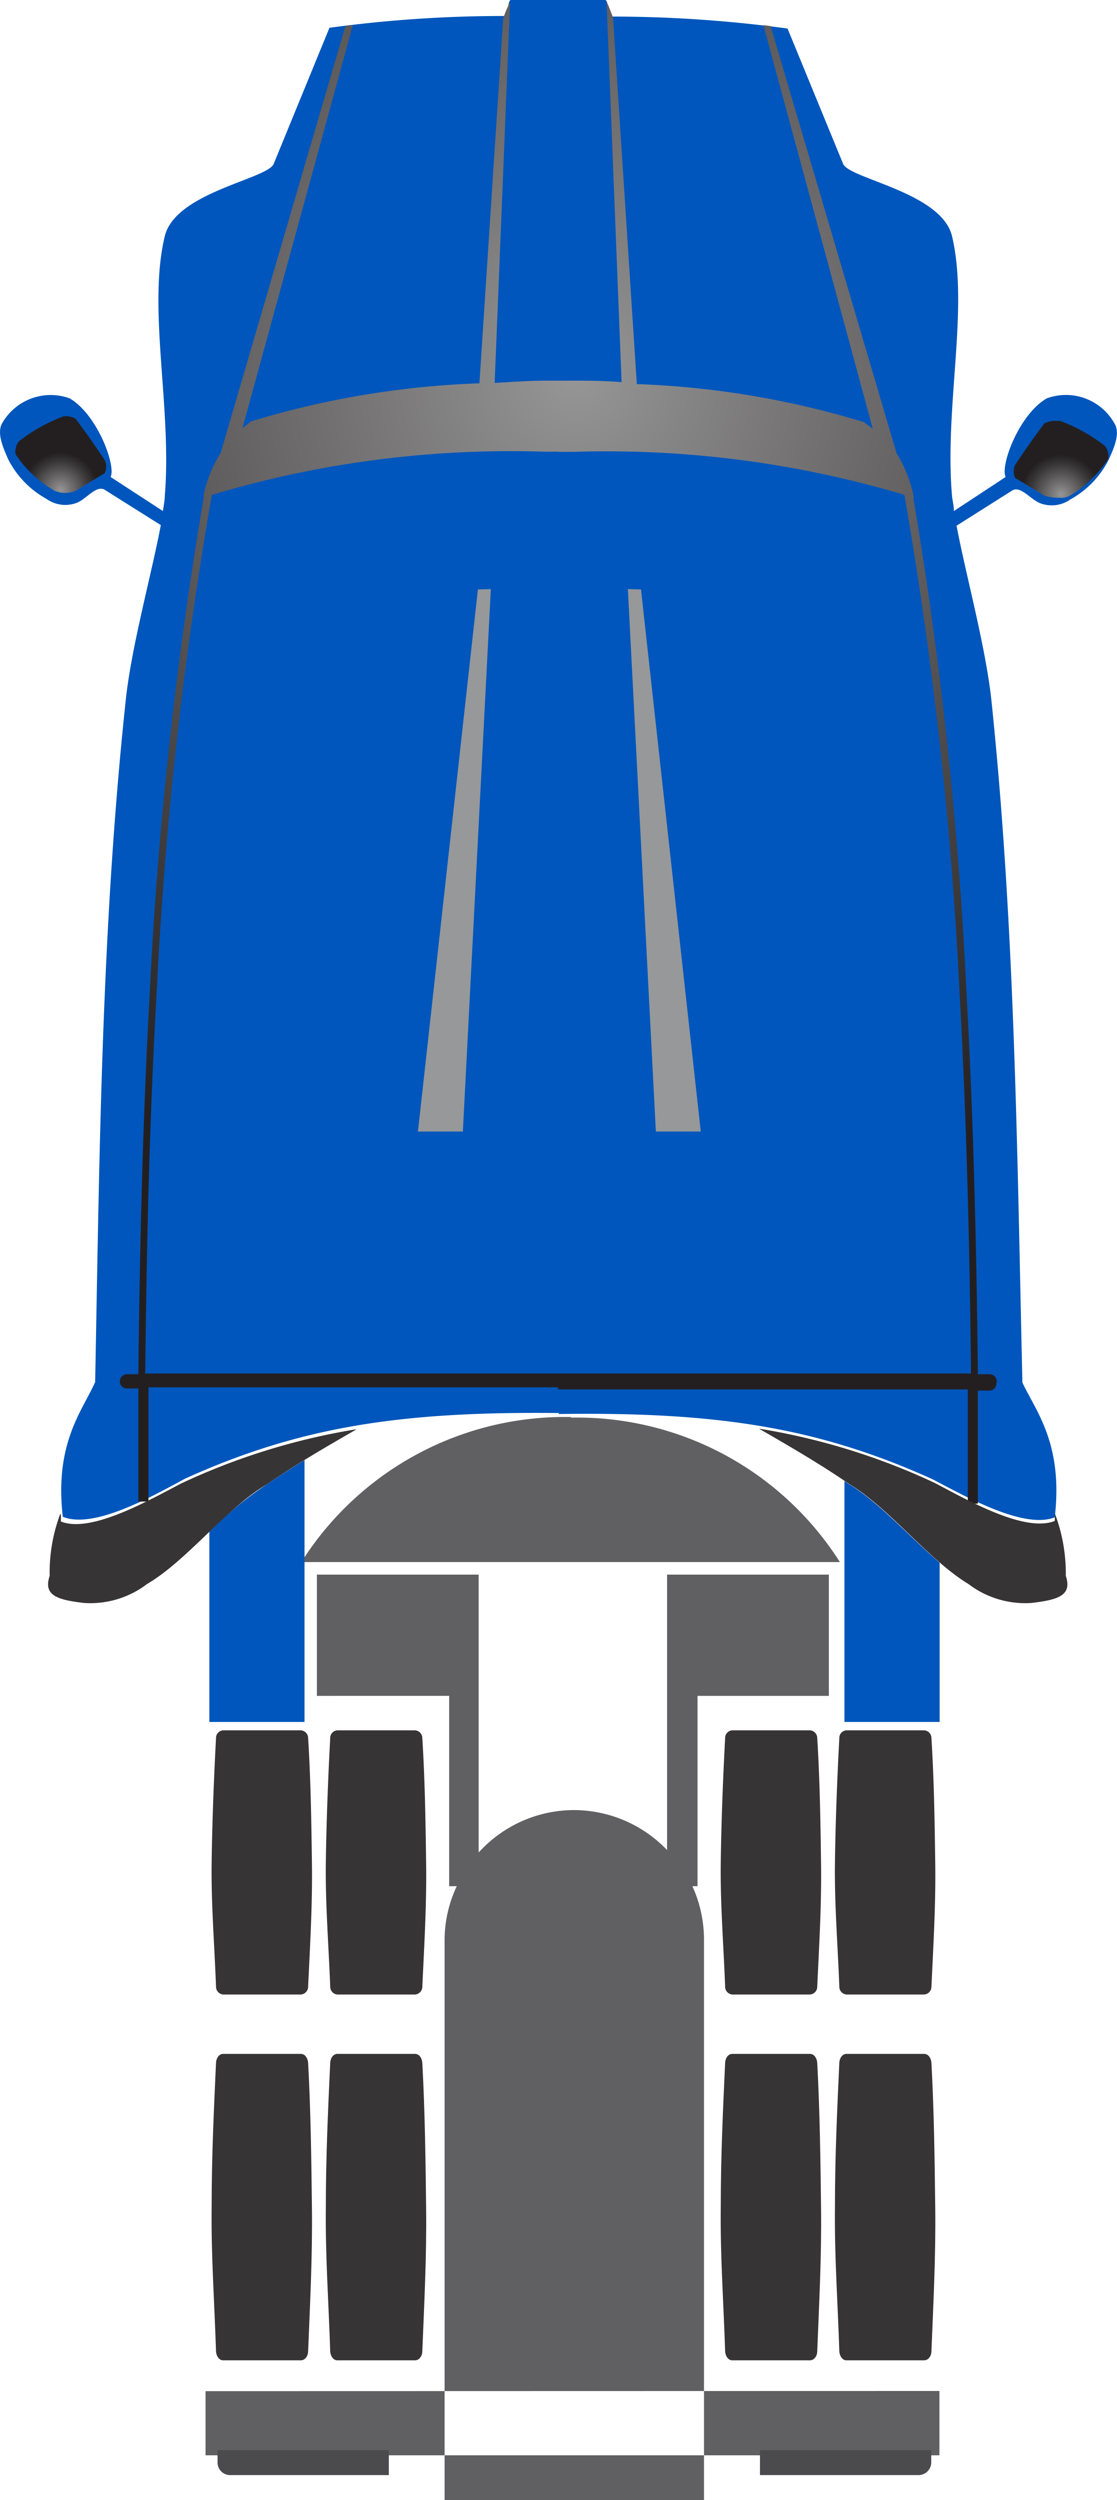 <svg xmlns="http://www.w3.org/2000/svg" xmlns:xlink="http://www.w3.org/1999/xlink" viewBox="0 0 58.69 131.35"><defs>
<style>.cls-1{fill:#0056bc;}.cls-1,.cls-2,.cls-3,.cls-4,.cls-5,.cls-6,.cls-7,.cls-8{fill-rule:evenodd;}.cls-2{fill:url(#GradientFill_1);}.cls-3{fill:#606062;}.cls-4{fill:#4b4b4d;}.cls-5{fill:#373435;}.cls-6{fill:url(#GradientFill_1-2);}.cls-7{fill:url(#GradientFill_1-3);}.cls-8{fill:#96989a;}</style>
<radialGradient id="GradientFill_1" cx="30.25" cy="19.78" r="45.26" gradientUnits="userSpaceOnUse"><stop offset="0" stop-color="#969697"/><stop offset="0.28" stop-color="#737172"/><stop offset="0.77" stop-color="#393637"/><stop offset="1" stop-color="#231f20"/></radialGradient><radialGradient id="GradientFill_1-2" cx="55.75" cy="25.99" r="2.11" xlink:href="#GradientFill_1"/><radialGradient id="GradientFill_1-3" cx="3.18" cy="25.74" r="1.97" xlink:href="#GradientFill_1"/></defs><g id="Layer_2" data-name="Layer 2"><g id="Layer_1-2" data-name="Layer 1"><path class="cls-1" d="M29.34,74.29h.12v0C37.71,74.18,43,75,49,77.72c1.73.9,4.79,2.64,6.42,2,.45-3.88-1-5.58-1.7-7.08-.28-12.09-.38-23.82-1.62-35.76-.29-2.83-1.35-6.66-1.84-9.26l2.91-1.84c.46-.3,1,.51,1.54.68a1.7,1.7,0,0,0,1.53-.22,4.91,4.91,0,0,0,2-2.06c.31-.67.6-1.37.35-1.87A2.92,2.92,0,0,0,55,20.93c-1.46.84-2.46,3.55-2.16,4.13l-2.72,1.79c0-.29-.08-.57-.1-.81-.4-4.69.9-9.82,0-13.64-.56-2.3-5.39-3-5.72-3.79L41.38,1.5A68.38,68.38,0,0,0,32.11.87C31.9.85,32,0,31.79,0c-.42,0-4.52,0-4.94,0-.2,0-.11.82-.31.84a67.69,67.69,0,0,0-9.23.62L14.38,8.61c-.33.8-5.15,1.49-5.72,3.79-.92,3.82.38,9,0,13.64,0,.24-.06.52-.1.81L5.81,25.06c.3-.58-.7-3.29-2.15-4.13A2.93,2.93,0,0,0,.09,22.28c-.24.5.05,1.2.35,1.87a4.93,4.93,0,0,0,2,2.06A1.7,1.7,0,0,0,4,26.43c.52-.17,1.07-1,1.53-.68l2.92,1.84c-.49,2.6-1.56,6.43-1.85,9.26C5.33,48.79,5.23,60.52,5,72.61c-.66,1.5-2.15,3.2-1.7,7.08,1.63.67,4.69-1.07,6.42-2,6-2.72,11.31-3.54,19.55-3.45v0h.12Z"/><path class="cls-2" d="M29.32,73H50.85q0,3,0,6h.53c0-2,0-4,0-5.94H52a.36.36,0,0,0,.35-.37h0A.37.37,0,0,0,52,72.2h-.62c-.07-6.64-.23-13.37-.6-20.07A218.4,218.4,0,0,0,48,26.22h0l0-.06a.2.2,0,0,0,0-.11h0a6.82,6.82,0,0,0-.89-2.23L40.49,1.37l-.38-.05,5.75,21.21-.46-.35a46.51,46.51,0,0,0-11.94-2L32.21.92C32.1.64,32,.35,31.87.08l.79,20C31.79,20,30.9,20,30,20v0h-.35v0H29v0h-.36v0c-.89,0-1.78.07-2.65.12l.81-20a5,5,0,0,0-.36.85L25.19,20.14a46.59,46.59,0,0,0-12,2l-.45.35L18.54,1.32l-.39.05L11.59,23.81A6.6,6.6,0,0,0,10.7,26h0l0,.11v.06h0A218.4,218.4,0,0,0,7.87,52.13c-.37,6.7-.53,13.43-.6,20.07H6.65a.37.37,0,0,0-.35.38h0a.36.36,0,0,0,.35.37h.62c0,2,0,4,0,5.94h.53q0-3,0-6H29.32Z"/><path class="cls-3" d="M30,74.48a16.37,16.37,0,0,1,14.13,7.59l0,0H15.84l.17-.27a16.38,16.38,0,0,1,14-7.35Zm7,56.87H23.36V101.91A6.64,6.64,0,0,1,24,99.1h-.4v-10H16.65V82.73h8.5v14.6a6.77,6.77,0,0,1,5-2.23h0a6.79,6.79,0,0,1,4.9,2.1V82.73h8.5V89.1H36.65v10h-.27a6.78,6.78,0,0,1,.61,2.81v29.44ZM10.8,125.63V129H49.36v-3.38Z"/><path class="cls-1" d="M44.37,90.47h5V82.1c-1.59-1.36-3.18-3.17-4.77-4.13l-.23-.16Z"/><path class="cls-1" d="M16,90.47H11v-10A19.48,19.48,0,0,1,14,78c.67-.46,1.34-.88,2-1.29Z"/><path class="cls-4" d="M39.93,128.73h9v.65a.67.67,0,0,1-.66.66H39.93Z"/><path class="cls-4" d="M20.43,128.73h-9v.65a.66.66,0,0,0,.65.66h8.35Z"/><path class="cls-5" d="M44.47,107.91h4.09c.21,0,.36.21.38.47.14,2.6.17,5.15.2,7.65s-.1,5-.2,7.5c0,.26-.17.48-.38.48H44.47c-.2,0-.36-.22-.37-.48-.08-2.52-.26-5-.23-7.57,0-2.7.12-5.17.23-7.58C44.11,108.12,44.27,107.91,44.47,107.91Z"/><path class="cls-5" d="M38.47,107.91h4.09c.21,0,.36.21.38.47.14,2.6.17,5.15.2,7.65s-.1,5-.2,7.5c0,.26-.17.48-.38.48H38.47c-.2,0-.36-.22-.37-.48-.08-2.52-.26-5-.23-7.57,0-2.7.12-5.17.23-7.58C38.11,108.12,38.27,107.91,38.47,107.91Z"/><path class="cls-5" d="M17.72,107.91h4.09c.21,0,.36.21.38.47.14,2.6.17,5.15.2,7.65s-.1,5-.2,7.5c0,.26-.17.48-.38.48H17.72c-.2,0-.36-.22-.37-.48-.08-2.52-.26-5-.23-7.57,0-2.7.12-5.17.23-7.58C17.36,108.12,17.52,107.91,17.72,107.91Z"/><path class="cls-5" d="M11.72,107.91h4.09c.21,0,.36.21.38.47.14,2.6.17,5.15.2,7.65s-.1,5-.2,7.5c0,.26-.17.48-.38.48H11.72c-.2,0-.36-.22-.37-.48-.08-2.52-.26-5-.23-7.57,0-2.7.12-5.17.23-7.58C11.36,108.12,11.52,107.91,11.72,107.91Z"/><path class="cls-5" d="M44.47,90.91h4.09a.41.41,0,0,1,.38.41c.14,2.24.17,4.44.2,6.59s-.1,4.31-.2,6.47a.41.41,0,0,1-.38.41H44.47a.41.41,0,0,1-.37-.41c-.08-2.18-.26-4.35-.23-6.53s.12-4.46.23-6.53A.4.4,0,0,1,44.47,90.91Z"/><path class="cls-5" d="M38.47,90.91h4.09a.41.41,0,0,1,.38.41c.14,2.24.17,4.44.2,6.59s-.1,4.31-.2,6.47a.41.41,0,0,1-.38.41H38.47a.41.41,0,0,1-.37-.41c-.08-2.18-.26-4.35-.23-6.53s.12-4.46.23-6.53A.4.4,0,0,1,38.47,90.91Z"/><path class="cls-5" d="M17.72,90.91h4.09a.41.41,0,0,1,.38.41c.14,2.24.17,4.44.2,6.59s-.1,4.31-.2,6.47a.41.41,0,0,1-.38.41H17.72a.41.41,0,0,1-.37-.41c-.08-2.18-.26-4.35-.23-6.53s.12-4.46.23-6.53A.4.4,0,0,1,17.72,90.91Z"/><path class="cls-5" d="M11.72,90.91h4.09a.41.41,0,0,1,.38.41c.14,2.24.17,4.44.2,6.59s-.1,4.31-.2,6.47a.41.41,0,0,1-.38.41H11.72a.41.41,0,0,1-.37-.41c-.08-2.18-.26-4.35-.23-6.53s.12-4.46.23-6.53a.4.4,0,0,1,.37-.41ZM3.17,79.53a8.73,8.73,0,0,0-.56,3.26c-.33,1,.32,1.26,1.82,1.43a4.92,4.92,0,0,0,3.3-1C9.82,82,11.9,79.23,14,78c1.6-1.1,3.17-2,4.74-2.91a34.7,34.7,0,0,0-9.22,2.85c-1.71.89-4.73,2.63-6.32,2,0-.12,0-.24,0-.35Zm52.26,0A8.93,8.93,0,0,1,56,82.79c.33,1-.32,1.26-1.82,1.43a4.93,4.93,0,0,1-3.3-1c-2.08-1.26-4.17-4-6.26-5.25-1.6-1.1-3.17-2-4.74-2.91a34.87,34.87,0,0,1,9.23,2.85c1.7.89,4.72,2.63,6.31,2Z"/><path class="cls-6" d="M55.5,22.12h0a1.11,1.11,0,0,0-.63.13c-.53.7-1,1.38-1.53,2.17a.79.79,0,0,0,0,.69l1.53.93a2.4,2.4,0,0,0,.79.11.93.93,0,0,0,.56-.11,6.3,6.3,0,0,0,2-1.92.89.89,0,0,0-.16-.69,8.92,8.92,0,0,0-2.34-1.31A1,1,0,0,0,55.5,22.12Z"/><path class="cls-1" d="M29.32,23.74h.8A54.71,54.71,0,0,1,47.52,26a214,214,0,0,1,2.9,26.16c.37,6.7.53,13.42.6,20H7.63c.07-6.61.22-13.33.6-20A214,214,0,0,1,11.13,26a54.71,54.71,0,0,1,17.4-2.27h.79Z"/><path class="cls-7" d="M.82,23.87A.86.86,0,0,1,1,23.18a8.83,8.83,0,0,1,2.35-1.31,1.09,1.09,0,0,1,.62.13c.53.7,1,1.38,1.53,2.17a.79.79,0,0,1,0,.69l-1.53.93a1.42,1.42,0,0,1-1.09,0A6.1,6.1,0,0,1,.82,23.87Z"/><polygon class="cls-8" points="24.32 59.45 21.96 59.45 25.11 30.97 25.79 30.95 24.32 59.45"/><polygon class="cls-8" points="34.46 59.45 36.82 59.45 33.68 30.97 32.99 30.95 34.46 59.45"/></g></g></svg>